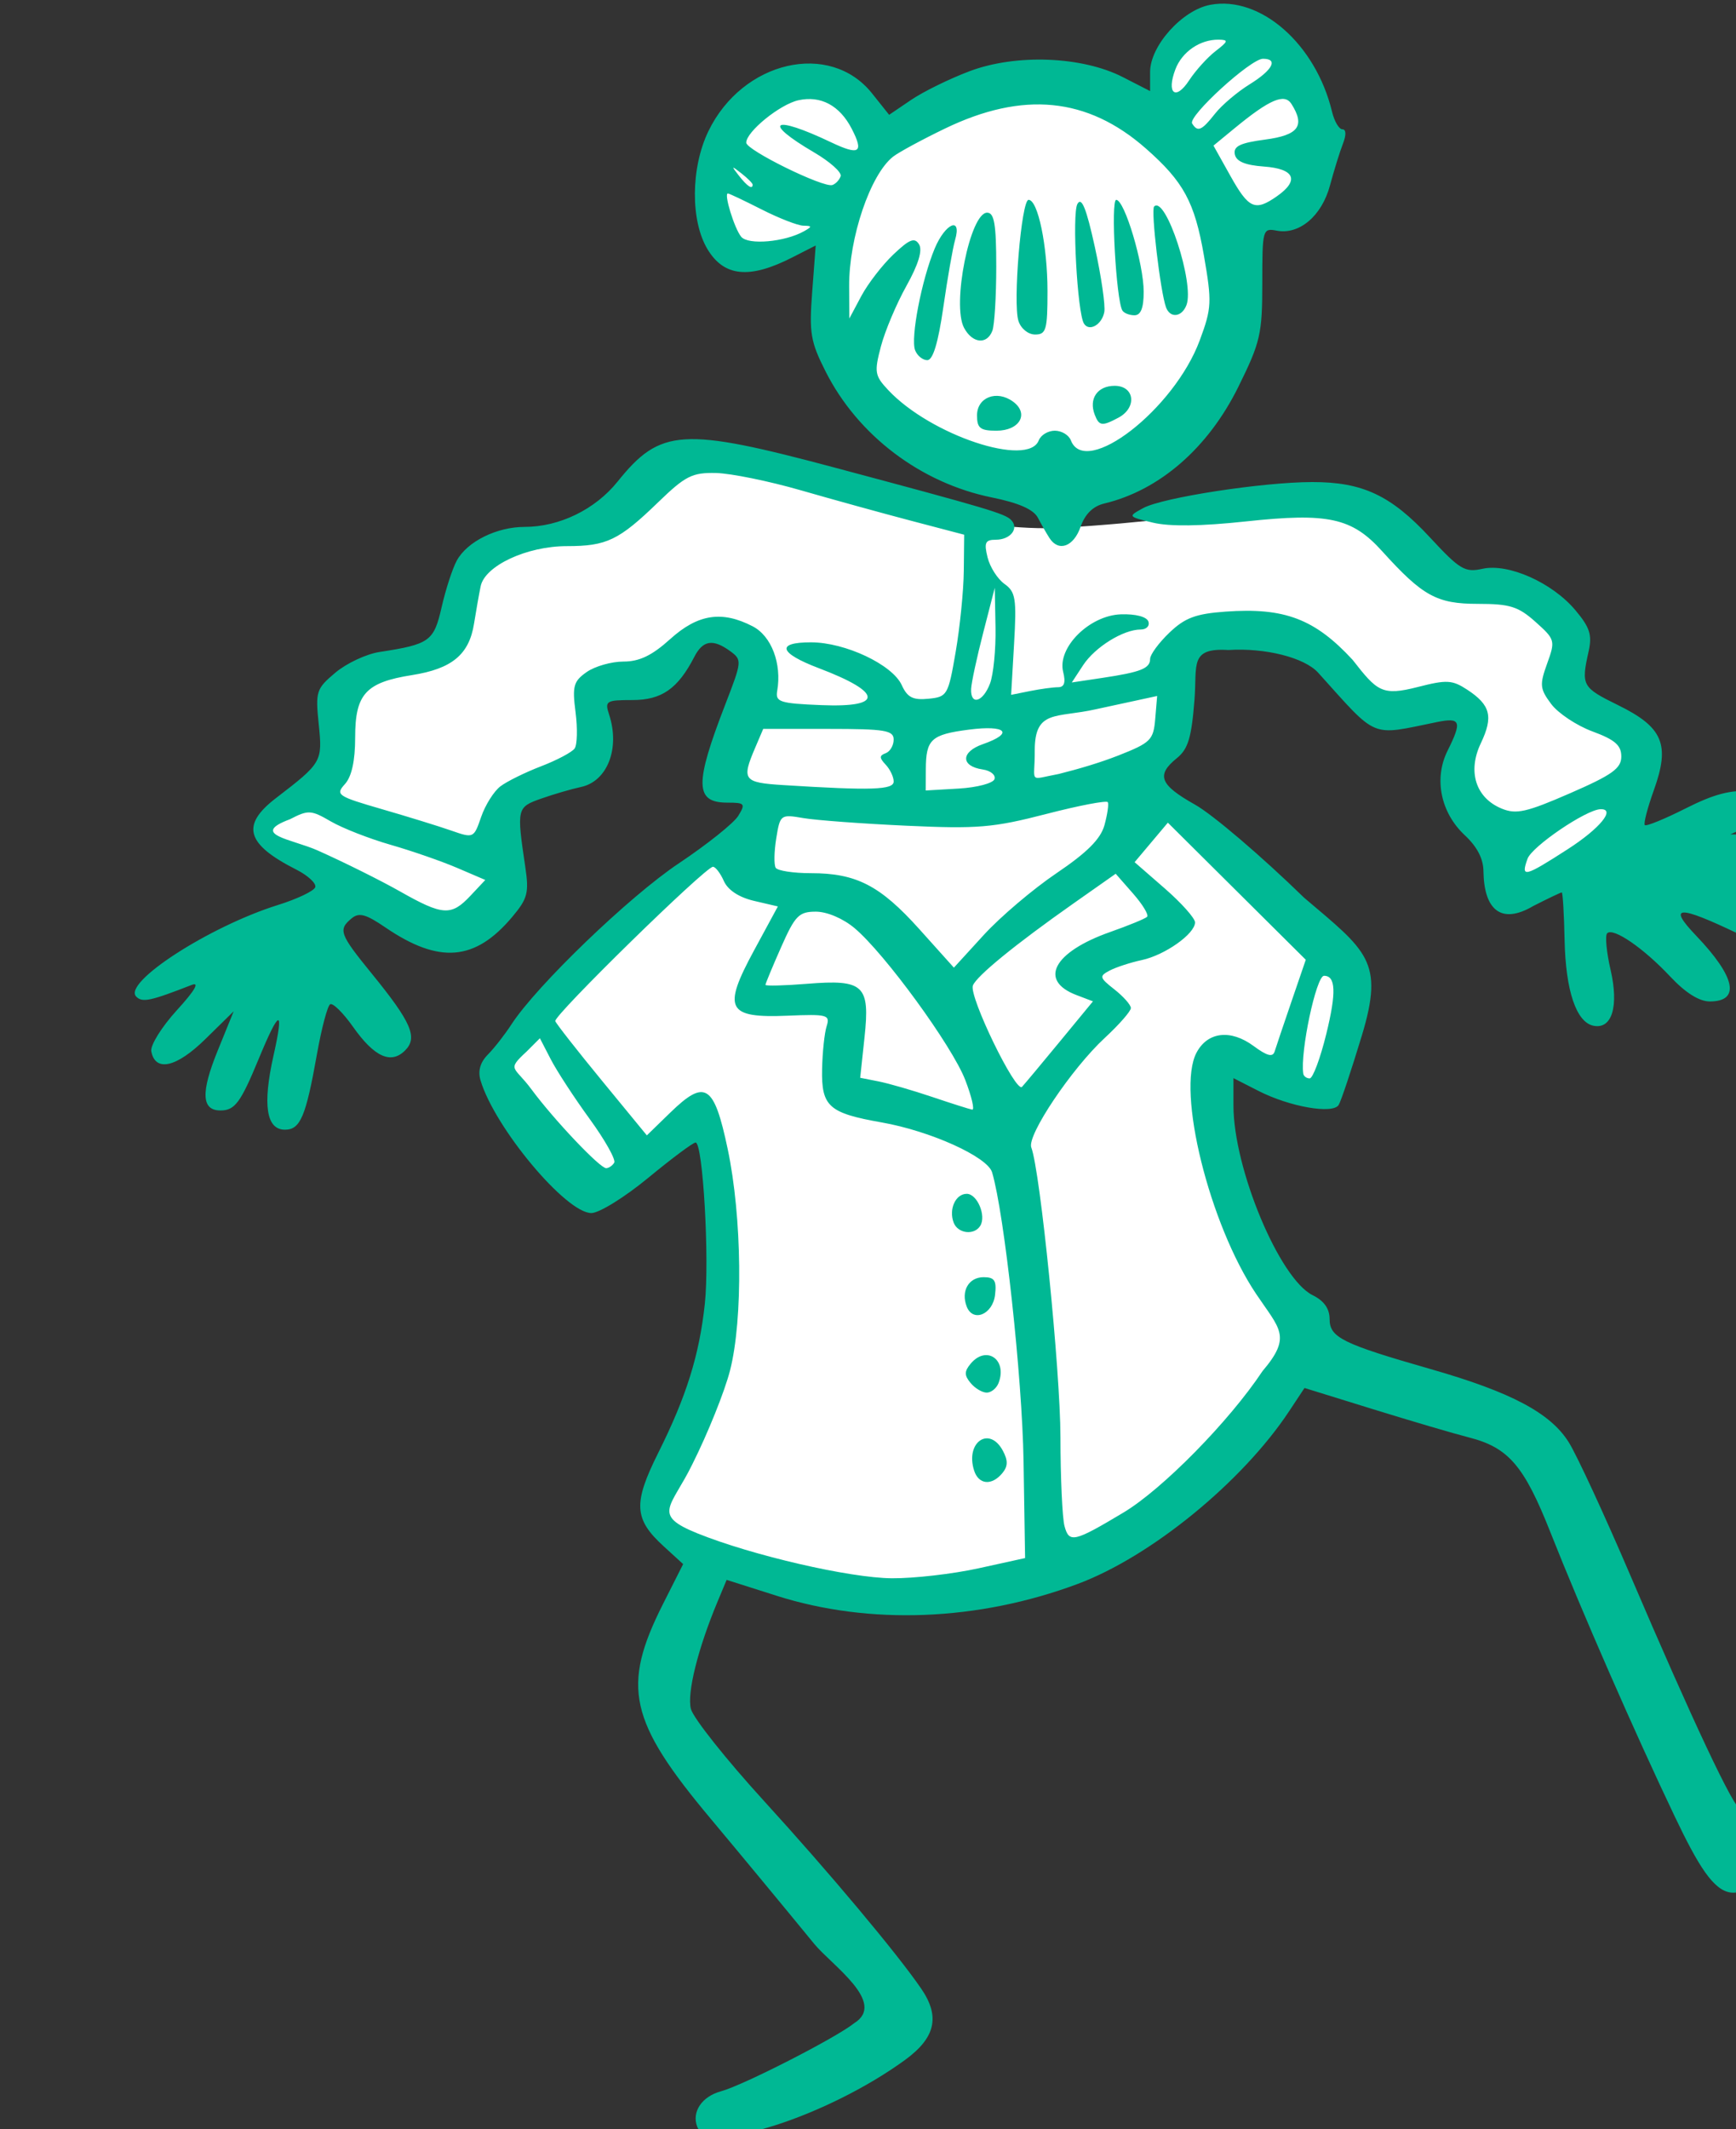 <?xml version="1.0" ?><svg height="260.472mm" viewBox="0 0 212.446 260.472" width="212.446mm" xmlns="http://www.w3.org/2000/svg">
    <rect x="0" y="0" width="212.446" height="260.472" fill="#333333" stroke="none"/>
    <path d="m 43392.105,3522.736 c -4.595,0.089 -8.632,1.335 -11.558,3.816 -7.769,6.59 -11.934,20.525 -17.684,38.42 -13.038,-8.292 -28.834,-12.771 -46.976,-12.818 -5.053,-0.013 -10.288,0.316 -15.694,1 -28.486,3.606 -46.265,12.718 -58.199,26.713 -1.085,-1.805 -2.172,-3.662 -3.236,-5.613 -10.762,-19.734 -71.165,-41.527 -77.488,17.555 -6.323,59.081 38.743,34.02 56.837,25.061 0,0 2.224,0.062 5.799,-0.188 -1.935,6.589 -3.715,13.467 -5.301,20.955 -2.489,66.344 66.654,107.61 110.981,95.758 44.327,-11.852 80.704,-38.087 73.557,-96.264 -1.324,-10.776 -3.765,-20.638 -7.143,-29.596 13.115,2.863 25.721,4.395 32.17,1.828 16.883,-6.719 17.622,-33.96 5.582,-58.416 -9.03,-18.342 -27.859,-28.478 -41.647,-28.211 z m -238.605,201.561 c -6.955,0.319 -12.169,1.963 -14.818,4.998 -7.067,8.094 -28.99,33.533 -53,31.943 -24.011,-1.59 -36.779,11.202 -41.356,36.568 -4.577,25.367 -16.301,18.429 -42.238,28.041 -25.938,9.612 -12.769,21.464 -17.266,41.555 -4.497,20.091 -31.238,29.197 -31.238,29.197 0,0 21.441,18.427 39.348,28.473 29.094,16.241 47.917,21.846 60.685,15.703 12.768,-6.143 10.279,-22.693 9.154,-33.822 -1.124,-11.13 1.26,-30.243 14.389,-29.273 13.128,0.97 30.998,-11.347 32.041,-22.043 1.044,-10.696 -6.102,-24.064 -2.568,-25.582 3.533,-1.518 20.877,-0.867 31.076,-5.059 10.198,-4.192 12.768,-17.346 24.01,-20.598 11.243,-3.252 21.281,3.903 17.908,22.115 -3.373,18.212 -12.807,48.373 -12.807,48.373 l 16.223,8.6 -1.768,10.768 c 0,0 -61.03,46.181 -73.638,57.455 -12.607,11.274 -47.057,55.143 -47.057,55.143 l 44.246,59.043 48.664,-34.689 c 0,0 5.058,2.384 12.125,45.602 7.067,43.217 -13.248,95.325 -22.804,118.885 -9.556,23.56 -2.971,22.404 14.455,33.027 17.425,10.623 116.839,40.11 196.74,-5.564 79.901,-45.674 82.373,-97.035 82.373,-97.035 0,0 -36.858,-73.933 -38.705,-89.471 -1.847,-15.538 -1.045,-33.244 -1.045,-33.244 l 48.342,17.129 13.572,-57.238 c 0,0 -34.049,-35.556 -46.094,-48.998 -12.046,-13.442 -51.554,-38.303 -51.554,-38.303 0,0 11.082,-20.669 12.769,-32.305 1.686,-11.635 3.13,-27.752 14.373,-35.195 11.242,-7.444 43.605,-7.155 52.76,6.721 9.154,13.876 35.412,25.006 44.406,25.801 8.994,0.795 22.807,-6.649 27.063,1.734 4.256,8.383 -7.789,30.931 -0.723,42.205 7.067,11.274 9.474,31.509 19.191,39.531 9.716,8.022 48.263,-17.201 53.643,-27.391 5.38,-10.19 9.396,-34.4 -3.693,-44.807 -13.089,-10.407 -29.151,-17.273 -20.157,-29.775 8.994,-12.503 -8.271,-32.232 -24.894,-37.219 -16.623,-4.987 -27.062,3.181 -46.656,-14.598 -19.594,-17.778 -41.774,-26.805 -70.12,-23.264 -28.347,3.541 -57.094,7.662 -95.478,9.902 -38.385,2.24 -96.446,-13.515 -124.391,-23.922 -17.465,-6.504 -33.896,-9.649 -45.488,-9.117 z" fill="#FFFFFF" paint-order="markers stroke fill" transform="translate(-25.135,41.425) matrix(0.265,0,0,0.265,-10447.509,-326.532) translate(-3313.529,-2437.82)"/>
    <path d="m 39841.388,2057.717 c -2.642,-6.887 2.132,-13.996 11.013,-16.399 10.227,-2.767 53.24,-24.758 61.473,-31.428 15.269,-9.488 -10.48,-26.874 -18.445,-36.602 -13.955,-17.044 -35.419,-42.978 -47.697,-57.633 -37.908,-45.244 -41.436,-61.07 -22.133,-99.31 l 9.288,-18.399 -8.99,-8.212 c -13.759,-12.566 -14.175,-19.798 -2.487,-43.188 12.976,-25.966 18.969,-45.146 21.491,-68.788 2.198,-20.593 -0.888,-74.43 -4.268,-74.43 -1.159,0 -10.99,7.327 -21.848,16.283 -10.857,8.955 -22.685,16.282 -26.284,16.282 -11.741,0 -44.678,-39.429 -51.186,-61.278 -1.29,-4.33 -0.155,-8.311 3.393,-11.891 2.933,-2.959 7.824,-9.222 10.871,-13.916 11.617,-17.901 54.429,-59.094 77.243,-74.322 13.087,-8.735 25.47,-18.623 27.519,-21.972 3.433,-5.61 3.04,-6.09 -4.98,-6.09 -15.116,0 -15.296,-8.463 -0.959,-45.483 7.66,-19.782 7.718,-20.428 2.256,-24.424 -7.967,-5.825 -12.639,-5.105 -16.591,2.557 -7.613,14.766 -15.074,19.983 -28.573,19.983 -12.163,0 -12.863,0.432 -10.813,6.661 5.144,15.632 -0.762,30.866 -12.981,33.475 -4.431,0.946 -12.718,3.369 -18.417,5.383 -11.211,3.963 -11.32,4.434 -7.287,31.589 1.767,11.892 1.061,14.575 -6.071,23.05 -17.157,20.389 -33.734,21.742 -58.604,4.781 -9.012,-6.147 -12.125,-6.977 -15.542,-4.143 -6.299,5.229 -5.569,7.232 9.314,25.503 18.303,22.469 21.353,29.5 15.394,35.459 -6.515,6.516 -14.201,3.043 -24.018,-10.856 -4.598,-6.511 -9.369,-11.215 -10.604,-10.453 -1.232,0.762 -3.97,11.104 -6.079,22.982 -5.136,28.903 -7.685,34.919 -14.792,34.919 -8.622,0 -10.387,-11.446 -5.276,-34.227 4.998,-22.283 2.787,-21.749 -6.894,1.662 -8.322,20.127 -10.966,23.684 -17.609,23.684 -8.742,0 -9.139,-8.254 -1.328,-27.479 l 7.438,-18.302 -13.056,12.811 c -13.379,13.131 -23.129,15.352 -24.99,5.691 -0.53,-2.754 4.783,-11.303 11.808,-18.998 8.267,-9.057 10.682,-13.176 6.85,-11.679 -19.066,7.447 -22.783,8.232 -25.605,5.411 -6.435,-6.435 33.72,-32.397 65.447,-42.315 8.888,-2.778 16.632,-6.473 17.212,-8.21 0.579,-1.737 -3.362,-5.396 -8.757,-8.13 -23.189,-11.751 -25.681,-20.502 -9.394,-32.996 21.244,-16.297 21.546,-16.818 19.756,-34.155 -1.556,-15.095 -1.161,-16.317 7.683,-23.76 5.129,-4.316 14.281,-8.608 20.34,-9.539 23.252,-3.573 25.143,-4.939 28.745,-20.747 1.854,-8.141 4.991,-17.786 6.972,-21.433 4.767,-8.787 18.424,-15.573 31.338,-15.573 16.062,0 32.594,-8.049 42.919,-20.898 19.812,-24.654 29.91,-25.287 100.87,-6.324 70.067,18.724 77.905,21.049 80.841,23.985 3.867,3.868 -0.2,9.158 -7.059,9.158 -4.847,0 -5.471,1.344 -3.788,8.141 1.108,4.478 4.625,9.994 7.814,12.259 5.146,3.655 5.646,6.763 4.436,27.66 l -1.363,23.542 8.777,-1.756 c 4.829,-0.965 10.635,-1.755 12.904,-1.755 2.876,0 3.588,-2.15 2.349,-7.084 -2.811,-11.207 12.11,-26.072 26.671,-26.571 6.754,-0.232 11.912,1.115 12.68,3.31 0.713,2.035 -0.881,3.701 -3.539,3.701 -8.051,0 -21.113,8.103 -26.624,16.515 l -5.202,7.936 14.021,-2.103 c 17.892,-2.683 22.146,-4.371 22.146,-8.79 0,-1.964 3.994,-7.398 8.877,-12.076 7.178,-6.876 12.147,-8.742 25.938,-9.74 27.221,-1.969 41.234,3.348 58.713,22.277 11.31,14.464 13.486,16.778 30.118,12.515 13.336,-3.417 15.887,-3.276 22.815,1.264 10.75,7.045 12.116,12.44 6.252,24.735 -6.224,13.05 -2.34,25.212 9.625,30.138 6.717,2.765 11.404,1.716 31.571,-7.068 19.524,-8.503 23.685,-11.485 23.685,-16.971 0,-5.183 -2.942,-7.742 -13.291,-11.565 -7.307,-2.7 -15.9,-8.406 -19.091,-12.681 -5.233,-7.008 -5.415,-8.844 -1.863,-18.673 3.833,-10.596 3.682,-11.133 -5.377,-19.228 -7.967,-7.119 -11.835,-8.328 -26.638,-8.328 -18.942,0 -25.472,-3.596 -44.242,-24.365 -13.911,-15.392 -24.886,-17.781 -62.878,-13.685 -20.612,2.221 -35.253,2.412 -42.928,0.559 -11.624,-2.807 -11.633,-2.821 -4.461,-6.731 8.941,-4.873 55.113,-11.977 78.021,-12.006 23.275,-0.029 36.369,6.126 54.387,25.564 13.81,14.9 16.108,16.27 24.277,14.476 11.966,-2.628 32.151,6.366 42.864,19.099 6.674,7.931 7.811,11.442 6.139,18.953 -3.532,15.866 -3.071,16.713 13.6,24.903 20.76,10.2 24.102,18.141 16.51,39.248 -2.951,8.21 -4.829,15.466 -4.17,16.125 0.658,0.658 9.117,-2.797 18.796,-7.679 13.275,-6.697 20.826,-8.662 30.745,-8.002 17.547,1.167 18.675,6.941 2.766,14.161 l -12.84,5.826 15.738,0.064 c 18.218,0.075 27.19,3.919 27.19,11.649 0,9.181 -6.679,12.063 -23.895,10.31 l -16.071,-1.637 11.53,6.894 c 6.341,3.792 13.396,9.737 15.674,13.211 3.597,5.481 3.532,6.931 -0.493,10.955 -4.21,4.21 -6.604,3.696 -25.954,-5.577 -27.865,-13.355 -32.868,-13.127 -19.472,0.887 18.209,19.049 20.549,30.345 6.283,30.345 -4.882,0 -11.248,-4.002 -18.255,-11.479 -12.321,-13.144 -26.345,-22.772 -29.12,-19.995 -1.042,1.041 -0.338,8.641 1.567,16.887 3.881,16.822 0.666,27.462 -7.809,25.83 -8.004,-1.541 -12.944,-16.121 -13.43,-39.626 -0.249,-12.067 -0.84,-21.941 -1.313,-21.943 -0.47,0 -6.392,2.82 -13.155,6.271 -15.136,8.888 -22.681,1.366 -22.992,-15.776 0,-5.959 -2.824,-11.483 -8.653,-16.928 -11.137,-10.405 -14.339,-26.142 -7.928,-38.991 6.763,-13.556 6.061,-15.453 -4.883,-13.227 -31.256,6.357 -26.975,8.135 -54.871,-22.784 -6.308,-6.99 -24.473,-11.579 -41.499,-10.482 -18.019,-1.116 -14.372,6.886 -15.609,22.8 -1.372,17.674 -2.944,22.911 -8.139,27.119 -9.677,7.836 -7.929,12.307 8.395,21.476 8.157,4.581 30.803,23.898 50.326,42.927 29.028,24.654 37.122,29.229 26.731,63.556 -4.823,15.928 -9.652,30.392 -10.736,32.144 -2.693,4.359 -22.618,0.875 -37.022,-6.473 l -11.57,-5.903 v 12.652 c 0,29.113 21.258,80.005 36.567,87.546 5.271,2.597 7.84,6.22 7.84,11.062 0,8.466 5.931,11.396 46.683,23.063 37.195,10.649 55.355,20.284 63.797,33.85 3.786,6.081 16.566,33.704 28.405,61.384 28.789,67.324 47.99,108.057 50.934,108.057 2.549,0 19.433,-21.992 34.076,-44.385 9.183,-14.043 16.351,-17.634 23.445,-11.745 9.638,7.998 1.654,25.665 -30.295,67.035 -29.546,38.261 -36.134,37.412 -57.542,-7.413 -18.484,-38.703 -43.093,-94.926 -57.58,-131.551 -12.119,-30.639 -19.335,-39.027 -37.58,-43.681 -6.894,-1.758 -26.801,-7.616 -44.235,-13.016 l -31.703,-9.819 -7.105,10.736 c -21.606,32.649 -63.786,67.096 -97.624,79.725 -45.985,17.162 -96.087,19.125 -139.1,5.45 l -23.027,-7.321 -4.205,10.064 c -9.073,21.717 -14.155,42.143 -12.31,49.489 1.053,4.198 16.271,23.356 33.818,42.575 30.221,33.1 61.592,70.551 72.601,86.669 8.775,12.849 6.521,22.622 -7.583,32.875 -35.734,25.978 -90.947,43.721 -95.901,30.817 z m 129.862,-257.814 21.548,-4.734 -0.713,-44.853 c -0.61,-38.515 -8.868,-114.255 -14.525,-133.226 -2.138,-7.172 -28.465,-19.074 -50.953,-23.035 -24.479,-4.312 -27.896,-7.362 -27.552,-24.583 0.156,-7.77 1.097,-16.691 2.092,-19.824 1.678,-5.286 0.379,-5.637 -17.996,-4.873 -28.023,1.165 -30.195,-3.05 -15.527,-30.123 l 11.008,-20.317 -11.008,-2.57 c -6.956,-1.624 -12.083,-4.992 -13.931,-9.154 -1.607,-3.621 -3.872,-6.583 -5.035,-6.583 -3.455,0 -73.729,68.77 -72.814,71.255 0.462,1.255 10.165,13.636 21.564,27.512 l 20.722,25.23 10.773,-10.471 c 16.164,-15.709 20.248,-13.136 26.553,16.734 6.644,31.452 7.146,78.568 1.091,102.254 -2.48,9.704 -10.323,29.208 -17.428,43.341 -9.715,19.913 -18.931,23.266 2.289,31.841 25.243,10.2 70.312,20.615 89.875,20.769 10.132,0.08 28.117,-1.985 39.967,-4.589 z m -2.003,-45.176 c -4.148,-13.066 7.061,-20.748 13.291,-9.109 2.427,4.535 2.36,7.206 -0.26,10.361 -4.891,5.895 -10.948,5.313 -13.031,-1.252 z m -1.614,-40.383 c -2.94,-3.543 -2.94,-5.339 0,-8.881 7.24,-8.723 17.072,-1.96 12.913,8.881 -0.937,2.442 -3.397,4.441 -5.466,4.441 -2.067,0 -5.42,-1.998 -7.447,-4.441 z m -1.805,-35.307 c -2.749,-7.161 0.941,-13.541 7.831,-13.541 5.024,0 6.03,1.55 5.273,8.116 -1.05,9.104 -10.234,12.906 -13.104,5.425 z m -6.004,-38.705 c -2.376,-6.189 0.857,-13.322 6.037,-13.322 4.827,0 9.099,10.132 6.23,14.776 -2.773,4.487 -10.333,3.592 -12.267,-1.454 z m 78.409,133.817 c 18.018,-10.787 48.792,-42.084 64.203,-65.295 13.697,-16.096 7.975,-19.338 -2.937,-35.611 -21.613,-32.23 -36.833,-93.739 -27.557,-111.364 5.105,-9.696 15.78,-10.948 26.4,-3.097 6.246,4.618 8.841,5.28 9.707,2.479 0.651,-2.103 4.15,-12.482 7.776,-23.066 l 6.592,-19.243 -31.846,-31.645 -31.849,-31.645 -7.675,9.121 -7.674,9.121 13.962,12.162 c 7.68,6.689 13.952,13.73 13.939,15.648 -0.04,5.282 -13.911,15.092 -24.588,17.383 -5.214,1.119 -11.886,3.295 -14.821,4.835 -4.936,2.587 -4.767,3.249 2.22,8.746 4.157,3.271 7.561,7.128 7.561,8.573 0,1.444 -5.416,7.636 -12.032,13.759 -15.319,14.173 -36.072,45.091 -33.958,50.595 4.127,10.758 13.428,103.131 13.464,133.732 0.02,18.818 0.864,37.288 1.869,41.043 2.134,7.964 4.394,7.447 27.244,-6.232 z m -235.183,-161.491 c 0.852,-1.381 -4.241,-10.471 -11.322,-20.201 -7.078,-9.73 -15.149,-22.095 -17.934,-27.478 l -5.06,-9.787 -6.13,6.13 c -9.438,8.744 -5.721,6.685 2.2,17.406 10.332,13.986 31.607,36.44 34.524,36.44 1.195,0 2.869,-1.13 3.722,-2.51 z m 162.116,-38.196 c -6.024,-15.67 -37.133,-58.338 -51.11,-70.099 -5.285,-4.447 -12.712,-7.613 -17.863,-7.613 -7.847,0 -9.614,1.802 -16.055,16.367 -3.981,9.002 -7.239,16.842 -7.239,17.422 0,0.58 8.638,0.361 19.195,-0.486 26.265,-2.108 29.136,0.576 26.542,24.799 l -1.991,18.591 8.473,1.67 c 4.658,0.919 15.797,4.141 24.752,7.16 8.957,3.02 17.276,5.661 18.491,5.87 1.214,0.209 -0.224,-5.948 -3.195,-13.682 z m 43.71,-17.787 15.262,-18.527 -7.604,-2.891 c -17.683,-6.723 -10.643,-19.894 15.564,-29.123 8.517,-2.999 16.189,-6.155 17.046,-7.013 0.857,-0.858 -2.056,-5.68 -6.477,-10.716 l -8.033,-9.157 -19.439,13.667 c -26.818,18.857 -44.827,33.545 -46.512,37.935 -1.907,4.971 19.868,49.834 22.698,46.768 1.228,-1.328 9.099,-10.753 17.495,-20.943 z m 123.022,-3.509 c 4.685,-19.121 4.383,-26.811 -1.055,-26.811 -3.601,0 -11.07,35.147 -9.594,45.147 0.178,1.221 1.517,2.22 2.969,2.22 1.454,0 4.909,-9.25 7.68,-20.556 z m -124.586,-74.179 c 14.177,-9.584 20.392,-15.814 22.146,-22.203 1.339,-4.885 2.036,-9.64 1.545,-10.567 -0.488,-0.927 -13.282,1.518 -28.429,5.435 -24.466,6.326 -31.671,6.931 -64.545,5.421 -20.354,-0.935 -41.805,-2.524 -47.669,-3.531 -10.464,-1.796 -10.697,-1.622 -12.471,9.31 -0.995,6.127 -1.113,12.264 -0.265,13.638 0.851,1.374 8.171,2.498 16.267,2.498 20.984,0 31.95,5.663 50.093,25.865 l 15.933,17.744 13.844,-15.144 c 7.616,-8.329 22.714,-21.139 33.551,-28.466 z m -270.673,10.444 6.877,-7.319 -13.021,-5.58 c -7.16,-3.069 -21.013,-7.872 -30.782,-10.674 -9.77,-2.802 -22.166,-7.652 -27.544,-10.78 -9.108,-5.294 -10.404,-5.363 -18.844,-0.998 -18.983,7.068 1.061,9.196 12.741,14.397 11.992,5.341 29.13,13.862 38.087,18.937 19.739,11.186 23.645,11.428 32.486,2.016 z m 506.794,-21.546 c 14.867,-9.577 22.29,-18.659 15.065,-18.433 -6.637,0.206 -31.625,17.178 -33.674,22.874 -3.215,8.921 -1.497,8.511 18.609,-4.441 z m -492.93,-28.996 c 3.002,-2.282 11.453,-6.447 18.78,-9.258 7.327,-2.81 14.301,-6.51 15.498,-8.222 1.199,-1.712 1.383,-9.261 0.413,-16.777 -1.555,-12.024 -0.937,-14.245 5.142,-18.503 3.799,-2.661 11.446,-4.839 16.992,-4.839 7.367,0 13.176,-2.792 21.553,-10.361 12.787,-11.552 23.88,-13.273 38.11,-5.914 8.686,4.492 13.515,17.222 11.328,29.859 -0.879,5.079 1.222,5.749 20.483,6.529 28.8,1.167 28.307,-5.835 -1.197,-17.034 -18.48,-7.015 -20.003,-11.96 -3.683,-11.96 15.786,0 37.606,10.288 41.924,19.768 2.585,5.673 5.154,6.985 12.296,6.283 8.724,-0.857 9.148,-1.587 12.596,-21.611 1.966,-11.398 3.653,-28.238 3.753,-37.422 l 0.178,-16.698 -24.424,-6.418 c -13.433,-3.53 -36.414,-9.876 -51.068,-14.102 -14.654,-4.226 -32.255,-7.812 -39.112,-7.968 -10.99,-0.251 -14.148,1.341 -26.644,13.436 -18.204,17.619 -23.828,20.325 -42.224,20.325 -18.475,0 -37.877,9.032 -39.826,18.539 -0.746,3.644 -2.125,11.438 -3.064,17.32 -2.27,14.201 -10.194,20.761 -28.592,23.67 -21.408,3.384 -26.291,8.727 -26.291,28.771 0,10.82 -1.598,18.098 -4.74,21.568 -4.461,4.931 -3.466,5.606 17.023,11.539 11.97,3.466 26.427,7.93 32.124,9.921 10.256,3.583 10.398,3.517 13.786,-6.337 1.885,-5.476 5.882,-11.824 8.882,-14.105 z m 181.604,-2.237 c 0,-2.117 -1.665,-5.614 -3.699,-7.771 -2.962,-3.138 -2.962,-4.194 0,-5.28 2.034,-0.746 3.697,-3.577 3.693,-6.291 0,-4.281 -3.99,-4.934 -30.122,-4.934 h -30.114 l -3.79,8.881 c -6.266,14.681 -5.334,15.907 12.964,17.055 40.932,2.568 51.068,2.239 51.068,-1.661 z m 46.565,-1.104 c 0.631,-1.91 -1.825,-3.908 -5.455,-4.441 -10.22,-1.5 -10.18,-8.107 0.07,-11.681 14.573,-5.08 10.878,-8.96 -6.394,-6.716 -17.508,2.274 -19.874,4.449 -19.939,18.323 l -0.04,9.776 15.309,-0.895 c 8.422,-0.492 15.824,-2.458 16.453,-4.367 z m 57.052,-10.836 c 15.109,-5.953 16.346,-7.176 17.17,-16.972 l 0.886,-10.557 -28.265,6.116 c -18.294,4.139 -28.263,-0.026 -28.263,19.028 0.148,15.432 -3.422,13.545 11.102,10.855 9.536,-2.394 19.049,-5.222 27.37,-8.471 z m -59.137,-33.252 c 1.59,-4.177 2.736,-15.834 2.549,-25.904 l -0.342,-18.31 -5.337,20.723 c -2.938,11.398 -5.449,23.055 -5.582,25.904 -0.364,7.818 5.433,6.212 8.712,-2.413 z m 27.488,-67.158 c -1.316,-2.035 -3.728,-6.255 -5.355,-9.376 -2.021,-3.872 -8.793,-6.86 -21.305,-9.403 -32.79,-6.663 -61.761,-28.579 -76.668,-58 -7.038,-13.889 -7.709,-17.838 -6.264,-36.934 l 1.617,-21.382 -10.86,5.537 c -19.637,10.01 -31.351,8.91 -39.018,-3.663 -8.015,-13.146 -7.864,-37.716 0.335,-54.654 15.734,-32.5 56.102,-41.827 75.55,-17.455 l 7.909,9.912 10.149,-6.888 c 5.582,-3.788 17.709,-9.742 26.95,-13.23 21.462,-8.102 52.01,-6.931 70.829,2.715 l 12.583,6.449 v -8.838 c 0,-12.03 14.814,-28.556 27.779,-30.988 23.145,-4.342 48.723,18.097 56.23,49.328 1.077,4.478 3.235,8.141 4.796,8.141 1.743,0 1.836,2.575 0.242,6.661 -1.43,3.664 -4.121,12.328 -5.98,19.255 -3.776,14.072 -14.145,22.866 -24.603,20.867 -6.486,-1.239 -6.657,-0.614 -6.657,24.233 0,23.496 -0.872,27.271 -11.077,47.919 -13.946,28.217 -36.36,47.706 -61.899,53.818 -5.204,1.246 -8.89,4.874 -10.946,10.777 -3.202,9.182 -10.134,11.696 -14.337,5.199 z m -4.947,-45.147 c 0.937,-2.442 4.268,-4.441 7.401,-4.441 3.133,0 6.463,1.998 7.402,4.441 6.708,17.485 47.702,-14.291 59.508,-46.127 5.542,-14.946 5.673,-17.624 1.936,-39.19 -4.285,-24.708 -9.399,-34.12 -26.873,-49.464 -26.895,-23.613 -56.652,-26.549 -92.71,-9.145 -10.585,5.108 -21.358,10.939 -23.94,12.958 -10.531,8.228 -20.454,37.511 -20.305,59.919 l 0.09,14.802 5.524,-10.362 c 3.037,-5.699 9.703,-14.335 14.812,-19.191 7.427,-7.062 9.8,-7.999 11.85,-4.681 1.694,2.739 -0.287,9.257 -5.826,19.191 -4.617,8.274 -9.921,20.854 -11.791,27.957 -3.126,11.883 -2.853,13.494 3.418,20.168 19.539,20.799 64.634,35.832 69.494,23.166 z m -28.533,-11.496 c 0,-8.386 9.105,-11.88 16.626,-6.381 7.58,5.543 3.086,13.437 -7.652,13.437 -7.482,0 -8.974,-1.173 -8.974,-7.056 z m 54.358,-0.345 c -2.835,-7.386 1.263,-13.322 9.199,-13.322 9.237,0 10.447,10.053 1.767,14.698 -7.58,4.056 -8.948,3.884 -10.966,-1.376 z m -82.954,-29.762 c -2.163,-5.637 3.015,-32.499 9.048,-46.936 4.907,-11.745 12.62,-14.997 9.425,-3.974 -1.061,3.663 -3.51,17.652 -5.442,31.085 -2.354,16.373 -4.789,24.424 -7.389,24.424 -2.132,0 -4.672,-2.069 -5.642,-4.598 z m 22.614,-10.317 c -5.724,-10.696 2.784,-53.175 10.651,-53.175 3.308,0 4.212,5.347 4.212,24.922 0,13.707 -0.81,27.029 -1.799,29.605 -2.506,6.535 -9.216,5.841 -13.064,-1.351 z m 25.105,-3.224 c -2.617,-8.245 1.377,-55.873 4.685,-55.873 4.332,0 8.722,21.193 8.74,42.187 0,17.783 -0.613,19.983 -5.704,19.983 -3.238,0 -6.59,-2.736 -7.721,-6.297 z m 30.259,1.245 c -3.068,-4.966 -5.568,-50.663 -3.022,-55.216 1.934,-3.455 4.128,1.961 8.06,19.893 2.971,13.552 4.932,27.071 4.354,30.042 -1.136,5.864 -6.994,9.158 -9.392,5.281 z m 17.736,-6.05 c -2.879,-4.846 -5.448,-51.068 -2.837,-51.068 3.865,0 12.689,29.512 12.689,42.447 0,7.466 -1.328,10.841 -4.265,10.841 -2.347,0 -4.861,-0.999 -5.587,-2.22 z m 20.154,-1.48 c -2.597,-7.104 -7.058,-44.935 -5.484,-46.51 5.311,-5.31 18.735,35.608 14.932,45.516 -2.152,5.607 -7.551,6.176 -9.448,0.994 z m -167.205,-35.075 c 3.87,-2.171 3.839,-2.502 -0.24,-2.581 -2.573,-0.049 -11.232,-3.415 -19.241,-7.479 -8.011,-4.064 -15.043,-7.394 -15.627,-7.401 -1.987,-0.024 3.006,16.222 6.15,20.011 3.238,3.899 20.108,2.413 28.958,-2.55 z m 218.415,-16.161 c 10.538,-7.382 8.225,-12.694 -5.977,-13.724 -8.726,-0.632 -12.833,-2.369 -13.462,-5.691 -0.699,-3.695 2.489,-5.231 14.037,-6.763 15.401,-2.043 18.542,-6.304 12.128,-16.444 -3.191,-5.046 -10.043,-2.125 -26.22,11.179 l -9.792,8.053 7.825,13.999 c 8.47,15.156 11.399,16.438 21.461,9.391 z m -242.099,-5.391 c 0,-0.615 -2.332,-2.946 -5.18,-5.181 -4.696,-3.682 -4.801,-3.578 -1.119,1.118 3.868,4.931 6.299,6.5 6.299,4.063 z m 40.65,-3.892 c 0.577,-1.738 -4.932,-6.666 -12.245,-10.952 -24.424,-14.313 -19.177,-17.538 7.709,-4.738 13.211,6.29 15.376,4.888 9.625,-6.232 -5.547,-10.726 -14.286,-15.391 -24.593,-13.128 -8.53,1.874 -24.106,14.526 -24.106,19.582 0,3.426 35.621,20.933 39.78,19.55 1.527,-0.507 3.25,-2.344 3.83,-4.082 z m 172.865,-28.824 c 3.11,-3.954 10.298,-10.058 15.968,-13.564 10.654,-6.584 13.396,-11.812 6.193,-11.812 -5.682,0 -34.764,26.565 -32.712,29.882 2.535,4.105 4.405,3.306 10.551,-4.507 z m 0.268,-28.914 c 5.893,-4.536 6.075,-5.219 1.395,-5.277 -8.56,-0.104 -16.877,5.6 -19.95,13.685 -4.245,11.162 0.07,14.662 6.321,5.129 3.004,-4.58 8.509,-10.671 12.234,-13.537 z" fill="#00B894" transform="translate(-25.135,41.425) matrix(0.265,0,0,0.265,-10447.509,-326.532)"/>
</svg>